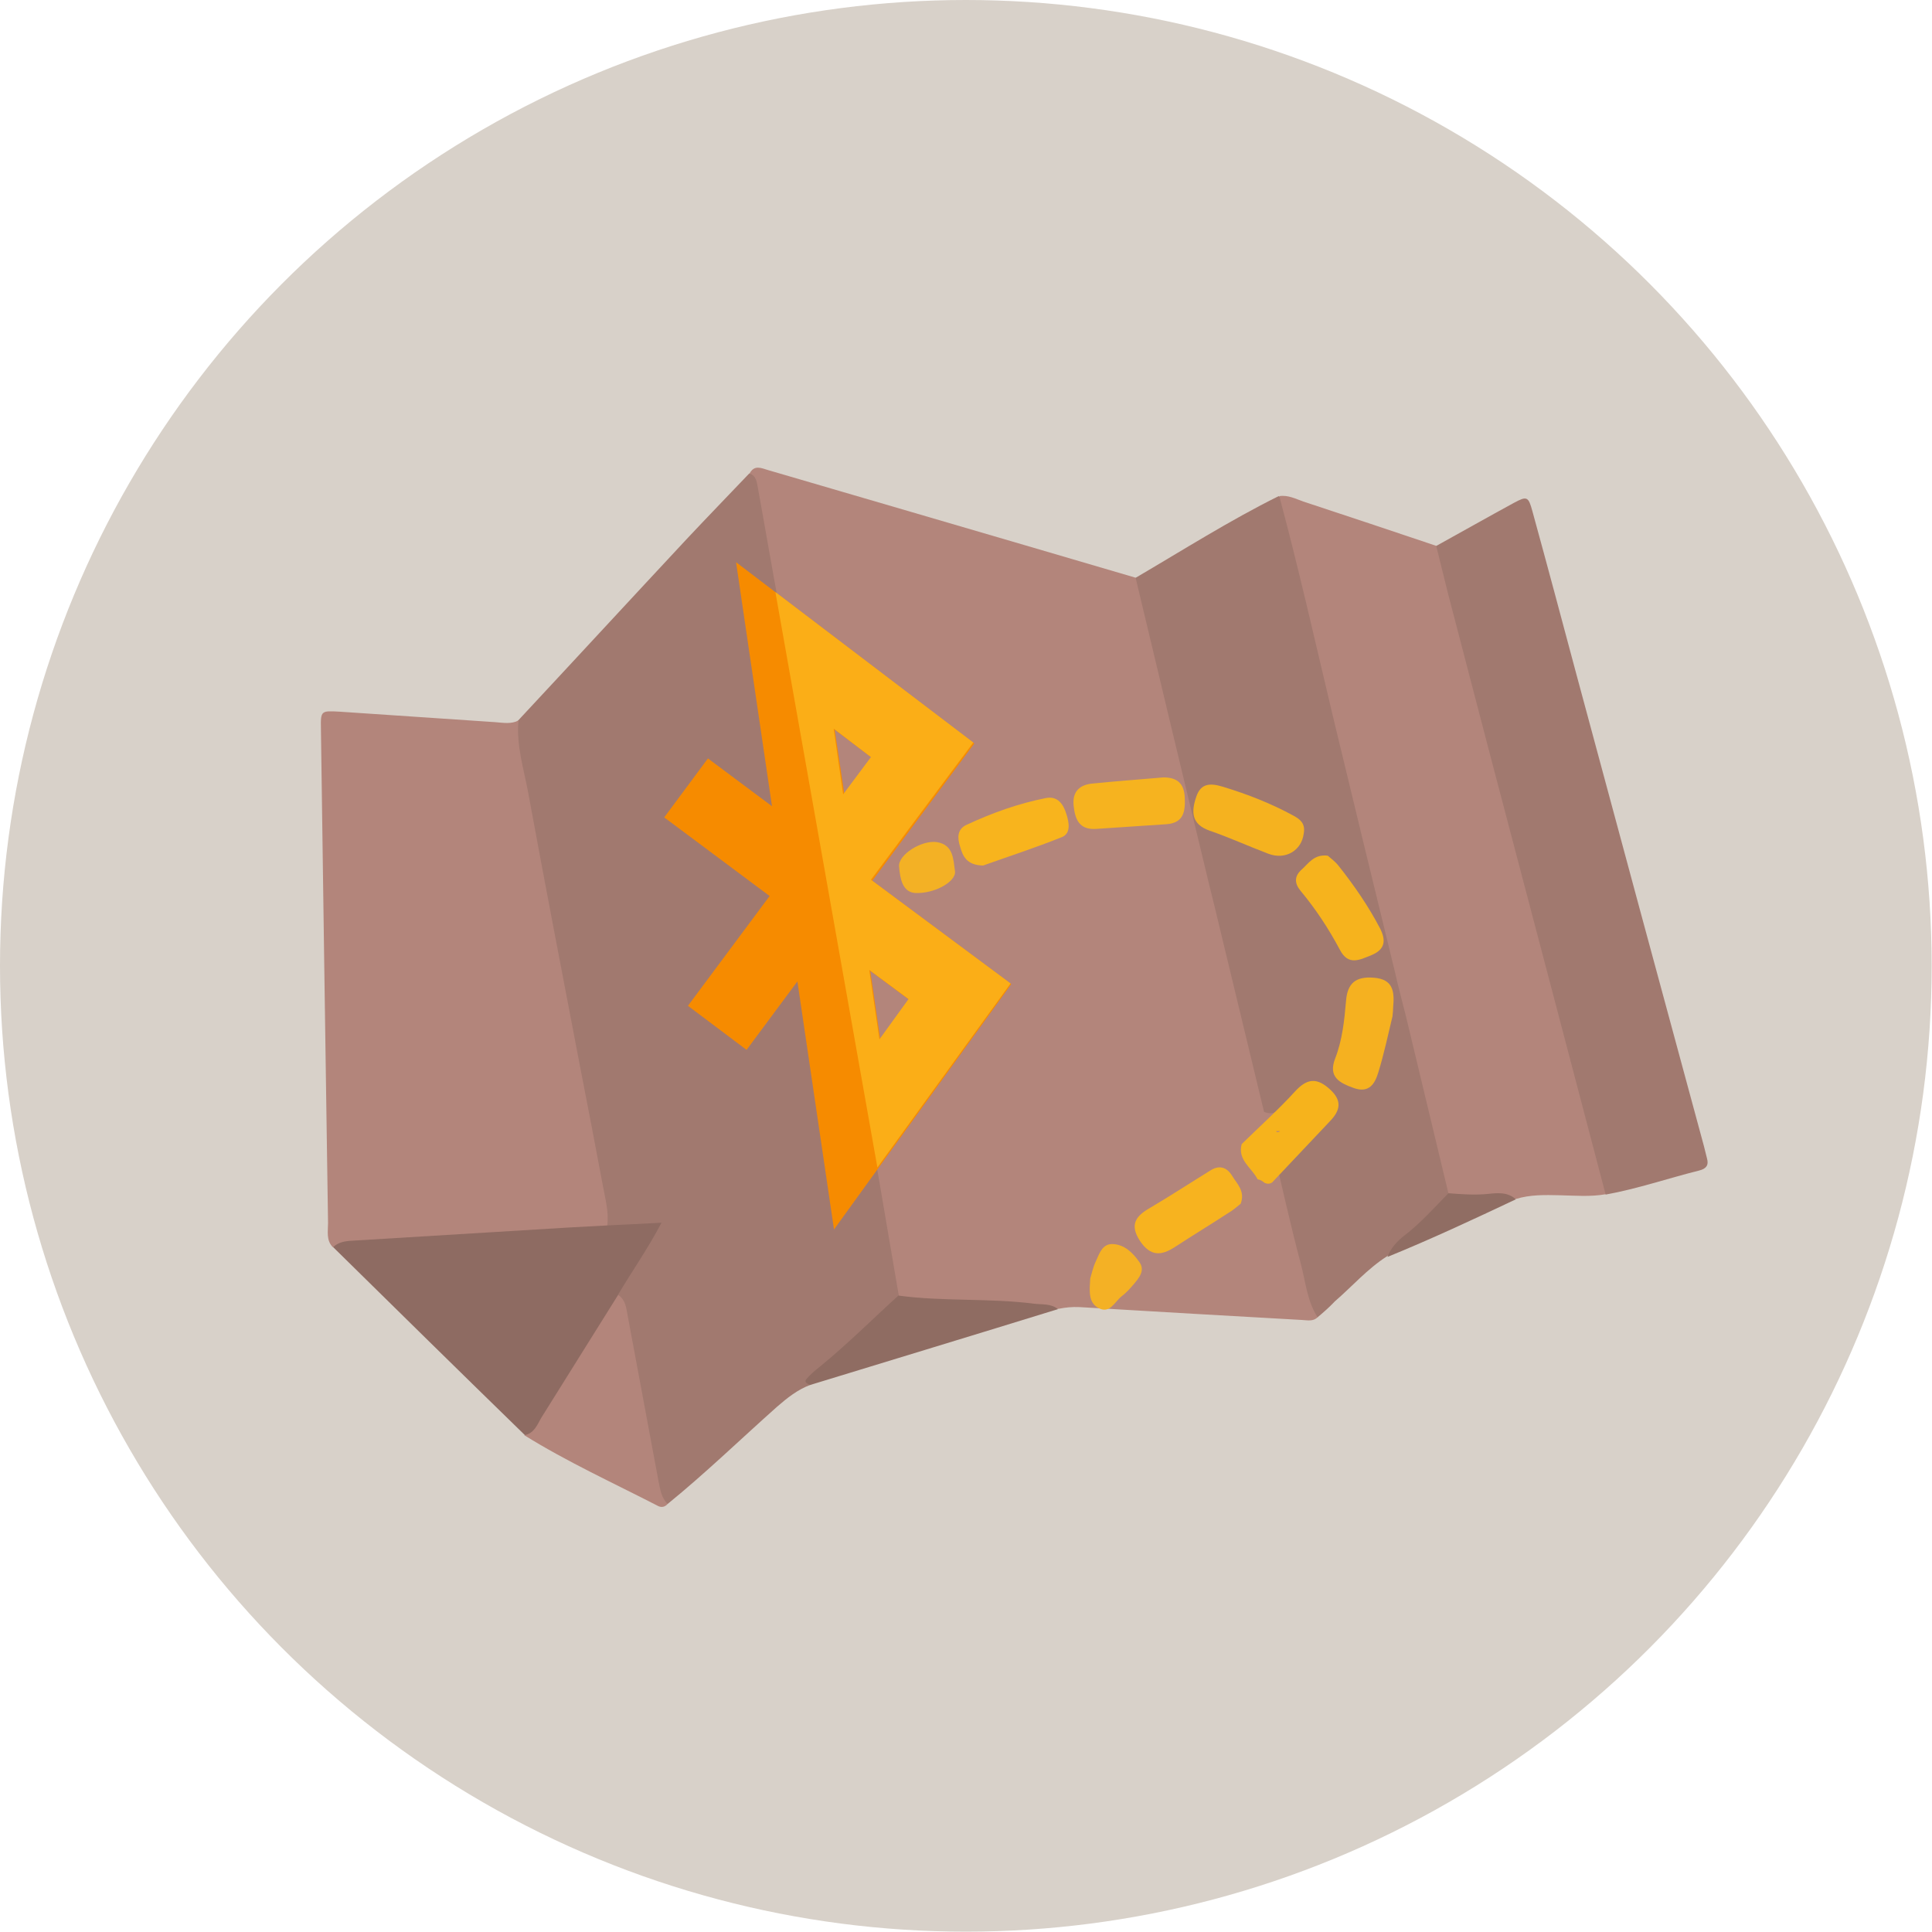 <?xml version="1.0" encoding="utf-8"?>
<!-- Generator: Adobe Illustrator 19.1.0, SVG Export Plug-In . SVG Version: 6.00 Build 0)  -->
<svg version="1.1" id="Layer_1" xmlns="http://www.w3.org/2000/svg" xmlns:xlink="http://www.w3.org/1999/xlink" x="0px" y="0px"
	 viewBox="-254 675.9 570.1 570.1" style="enable-background:new -254 675.9 570.1 570.1;" xml:space="preserve">
<style type="text/css">
	.st0{fill:#D8D1C9;}
	.st1{fill:#B3857B;}
	.st2{fill:#A1796F;}
	.st3{fill:#8E6B62;}
	.st4{fill:#8F6C62;}
	.st5{fill:#906D63;}
	.st6{fill:#F7B31F;}
	.st7{fill:#F6B31F;}
	.st8{fill:#F6B31C;}
	.st9{fill:#F8B41D;}
	.st10{fill:#F4B125;}
	.st11{fill:#F3B125;}
	.st12{fill:#F5B120;}
	.st13{fill:#F5B21F;}
	.st14{fill:#F6B31D;}
	.st15{fill:#F68B00;}
	.st16{fill:#FBAE17;}
</style>
<circle class="st0" cx="31" cy="960.9" r="285"/>
<g>
	<g>
		<path class="st1" d="M-32.8,815.6c1.4-2.6,3.4-1.6,5.4-1c14.1,4.1,28.3,8.3,42.4,12.4c22.1,6.5,44.2,12.9,66.2,19.4
			c2.7,0.9,3.9,3.1,4.4,5.6c4.7,23.2,11.9,45.8,16,69.2c1.7,9.5,5.3,18.7,7.6,28.2c4.3,17.7,8.5,35.5,12.5,53.3
			c0.9,2,1.1,4.2,1.4,6.4c4.7,15.9,7.4,32.2,12,48.1c0.7,2.5,0.7,4.9-0.2,7.3c-1.3,1.4-3,1-4.7,0.9c-10.5-0.6-21.1-1.2-31.6-1.8
			c-11.4-0.7-22.7-1.3-34.1-2c-2.1-0.1-4.1,0.1-6.1,0.5c-12.4,0.5-24.8,0.4-37.2-0.4c-3.3-0.2-6.7-0.2-9.7-1.9
			c-2.7-1.7-3.3-4.5-3.9-7.4c-4.2-22.4-7.8-44.8-11.9-67.2c-0.5-2.8-15-86.5-15.7-90.3c-4.1-24.1-8.3-48.1-12.6-72.1
			C-33.1,820.4-32.1,818-32.8,815.6z"/>
		<path class="st2" d="M-2.7,976.9c3,17.3,5.9,34.6,8.9,51.9c1.7,9.8,3.3,19.6,5,29.3c1.2,3.6-1.7,5.2-3.7,7.1
			c-7.1,7-14.7,13.3-22.5,19.4c-3.7,1.4-6.7,3.8-9.7,6.4c-10.8,9.6-21.1,19.6-32.3,28.7c-4.6-0.9-5.2-4.7-5.9-8.4
			c-3-17.2-7.1-34.1-9.2-51.4c0-0.4-0.4-0.7-0.6-1.1c-1-4.4,2-7.4,3.9-10.8c1.3-2.4,3.1-4.4,4.1-7.6c-3.5-1.9-8.6,1.1-11.4-3
			c-4.1-11-5.1-22.6-7.3-34c-6.8-35.1-13.4-70.1-19.9-105.2c-0.7-3.7-0.9-7,2.2-9.7c16.6-17.8,33.1-35.7,49.7-53.5
			c6.1-6.5,12.3-12.9,18.5-19.4c2.2,0.7,2.2,2.7,2.6,4.6c2.2,12,4.2,24.1,6.5,36.1c3.1,16.3,4.9,32.8,8.9,48.9
			c0.7,0.7,6.6,58.9,8,62.5c1.1,2.8,3.3,4.8,4.3,7.5C-2.5,975.7-2.6,976.3-2.7,976.9z"/>
		<path class="st1" d="M-101,888.5c-0.7,7.4,1.6,14.4,2.9,21.5c4.9,26.8,10.1,53.5,15.2,80.3c2.3,11.8,4.6,23.7,6.8,35.5
			c0.7,3.9,1.8,7.7,1.3,11.7c-1.3,2.6-3.6,3.2-6.2,3.3c-21.4,1.3-42.9,2.4-64.3,4c-3.5,0.3-7-0.8-10.5-0.9c-2-2-1.4-4.7-1.4-7.1
			c-0.4-24.9-0.7-49.8-1.1-74.8c-0.3-23.7-0.7-47.4-1-71c-0.1-5.4,0-5.4,5.5-5.1c15.3,1,30.7,2.1,46,3.1
			C-105.4,889.2-103.1,889.6-101,888.5z"/>
		<path class="st2" d="M134.8,1064.6c-3-4.6-3.5-10.1-4.8-15.2c-3.3-12.3-6-24.8-9-37.3c-0.2-1-0.4-2,0.4-2.9
			c0.3-0.3,0.7-0.4,1.1-0.5c0.8-0.1,0.4-0.9,0.6-1.3c1-3.1,4.1-4.7,5.2-7.7c-3.4,0.8-4.7,6.2-9.3,4.3c-4.9-20.2-9.7-40.4-14.6-60.6
			c-0.6-2.4-1.2-4.8-1.8-7.3c-7.2-29.9-14.4-59.8-21.5-89.7c14-8.2,27.7-16.9,42.2-24.1c3.4,2,4.4,5.3,5.3,8.8
			c7.3,28.8,13.9,57.8,21,86.6c8.5,34.3,16.5,68.7,25.1,103c0.6,2.2,1.2,4.4,0.5,6.7c-1.8,5.8-6.2,9.5-11,12.7
			c-3.1,2-6.1,4.1-8.9,6.5c-5.8,3.7-10.3,8.9-15.4,13.3C138.3,1061.6,136.6,1063.1,134.8,1064.6z"/>
		<path class="st1" d="M173.4,1028c-4.2-17.4-8.3-34.7-12.5-52.1c-1.1-4.4-2.3-8.8-3.3-13.3c-6.1-25-12.2-50-18.2-75
			c-5.2-21.8-10.1-43.7-15.9-65.3c2.6-0.4,4.8,0.8,7.1,1.6c13.1,4.3,26.2,8.7,39.3,13.1c3.7,1.8,4.3,5.5,5.1,8.8
			c8.9,34.6,18.1,69.1,27.1,103.7c5.8,21.9,11.4,43.8,17.2,65.7c1.1,4.2,3.8,8.6,0.5,13.1c-4.5,0.8-9,0.4-13.6,0.3
			c-4.3-0.1-8.7-0.2-12.9,1.1c-3.3-0.3-6.4,0.8-9.6,1.2C180,1031.4,175.9,1032.1,173.4,1028z"/>
		<path class="st2" d="M219.8,1028.4c-4.3-16.5-8.7-33-13-49.5c-6.9-26.4-13.9-52.7-20.8-79.1c-4.2-16.1-8.4-32.2-12.6-48.3
			c-1.2-4.8-2.4-9.7-3.6-14.5c7.6-4.2,15.2-8.5,22.9-12.7c3.9-2.1,4.3-1.9,5.5,2.5c4.4,16,8.7,32.1,13,48.2
			c12.5,46.4,25,92.7,37.6,139.1c0.3,1.2,0.6,2.4,0.9,3.6c0.6,2.1-0.3,3.1-2.3,3.6C238.2,1023.6,229.2,1026.7,219.8,1028.4z"/>
		<path class="st3" d="M-155.7,1043.9c1.6-1.5,3.6-1.8,5.8-1.9c21.3-1.3,42.7-2.6,64-3.9c3.7-0.2,7.5-0.4,11.2-0.6
			c4.9-0.2,9.8-0.5,15.9-0.8c-4.1,7.8-8.7,14.3-12.8,21.2c0.8,2.6,0.1,5-1.2,7.2c-6.3,10.5-12.8,20.9-19.4,31.2
			c-1.6,2.4-3.4,4.9-7,3C-118.1,1080.9-136.9,1062.4-155.7,1043.9z"/>
		<path class="st1" d="M-99.3,1099.4c2.9-0.5,3.8-3,5-5.1c7.6-12.1,15.1-24.2,22.7-36.3c2.4,1.6,2.4,4.2,2.9,6.6
			c3,16.1,6,32.2,9,48.3c0.5,2.4,0.8,4.9,2.7,6.8c-0.8,0.9-1.8,1.1-2.8,0.6C-73,1113.5-86.6,1107.3-99.3,1099.4z"/>
		<path class="st4" d="M-15,1084.6c-0.7-0.4-1.8-0.8-1.1-1.7c1.2-1.4,2.6-2.6,4-3.7c8.1-6.6,15.5-14,23.2-21
			c13.3,1.8,26.8,0.7,40,2.4c2.4,0.3,5-0.1,7.1,1.6C33.9,1069.7,9.5,1077.1-15,1084.6z"/>
		<path class="st5" d="M173.4,1028c3.9,0.3,7.8,0.6,11.7,0.2c2.8-0.3,5.8-0.6,8.2,1.6c-12.5,5.9-25.1,11.8-37.9,17
			c1-2.6,2.8-4.6,5-6.3C165.2,1036.8,169.2,1032.3,173.4,1028z"/>
		<path class="st6" d="M112.1,1031.1c-1,0.8-2.2,1.9-3.6,2.7c-5.2,3.4-10.5,6.6-15.7,10c-4.1,2.7-7.3,2.9-10.4-1.7
			c-3.2-4.9-1.2-7.4,3-9.8c6.1-3.6,11.9-7.4,17.9-11.1c2.6-1.6,4.8-0.8,6.3,1.7C111,1025.2,113.5,1027.4,112.1,1031.1z"/>
		<path class="st7" d="M89.3,905.3c4,0,6.1,1.7,6.3,5.9c0.2,4.1-0.3,7.5-5.3,7.9c-7,0.5-13.9,0.9-20.9,1.4c-5,0.3-6.2-2.9-6.6-7
			c-0.4-4.2,2-6.1,5.7-6.4C75.4,906.4,82.4,905.9,89.3,905.3z"/>
		<path class="st8" d="M119.1,1024.9c-0.6-0.5-1.2-0.9-2-1c-1.7-3.4-6-5.7-4.7-10.4c5.3-5.2,10.8-10.1,15.8-15.6
			c3.6-3.9,6.5-4,10.3-0.5c3.7,3.4,2.9,6.3-0.1,9.4c-5.7,6-11.3,12-17,18C120.7,1025.3,119.9,1025.3,119.1,1024.9z"/>
		<path class="st9" d="M36.1,931.3c-4.9-0.1-6-2.8-6.8-5.6c-0.8-2.5-0.9-5.1,1.9-6.4c7.5-3.5,15.3-6.3,23.4-7.9
			c3.5-0.7,5.2,1.8,6.1,4.8c0.8,2.5,1.3,5.6-1.3,6.7C51.4,926.1,43.1,928.8,36.1,931.3z"/>
		<path class="st10" d="M67.7,1053.2c0.4-1.3,0.8-3.3,1.7-5.2c1-2.2,1.9-5.1,4.9-5c3.5,0.1,6,2.6,7.9,5.3c1.8,2.5-0.1,4.7-1.7,6.6
			c-1.1,1.3-2.2,2.5-3.5,3.5c-2.1,1.6-3.5,5.4-7,3.4C67.1,1060.1,67.5,1056.8,67.7,1053.2z"/>
		<path class="st11" d="M16,939.4c-3.7-0.3-4.4-4.2-4.7-7.8c-0.3-3.5,6.7-7.9,11.2-7.2c4.9,0.8,4.8,5.2,5.3,8.6
			C28.2,936,21.8,939.7,16,939.4z"/>
		<path class="st12" d="M156.9,975.8c-1.3,5.4-2.5,11.1-4.2,16.6c-1,3.3-2.7,6.1-7.1,4.6c-4.2-1.5-7.8-3.2-5.6-8.8
			c2.1-5.4,2.7-11.2,3.2-17c0.4-5.2,2.9-7.2,8.1-6.8c5.9,0.4,6.2,4.2,5.8,8.7C157.1,973.9,157,974.7,156.9,975.8z"/>
		<path class="st13" d="M130.7,921.9c-0.6,4.9-5.3,7.9-10.5,5.9c-5.8-2.2-11.5-4.8-17.3-6.8c-5.4-1.9-5.4-5.6-3.9-10
			c1.4-4.2,4.4-4,8-2.9c7.2,2.2,14.1,4.9,20.7,8.5C129.5,917.6,131.3,918.8,130.7,921.9z"/>
		<path class="st14" d="M137.8,928.4c0.9,0.8,2.2,1.7,3.2,3c4.6,5.8,8.8,11.9,12.2,18.4c1.8,3.5,1.6,6.2-2.4,7.9
			c-3.5,1.4-6.9,3.3-9.4-1.5c-3.3-6.2-7.1-12-11.6-17.4c-1.9-2.3-1.9-4.4,0.4-6.4C132.2,930.6,133.8,927.9,137.8,928.4z"/>
		<path class="st1" d="M122.5,1009.7c0.4,0,0.8-0.1,1.2,0C123.3,1010,122.9,1010.1,122.5,1009.7z"/>
	</g>
	<g>
		<g>
			<path class="st15" d="M-7.9,1038.7l-10.8-73.2l-15,20.2L-51,972.7l24.1-32.4L-58,917.1l12.9-17.4l18.9,14.1l-10.6-72l70.3,53.5
				L3.4,935.8l41,30.5L-7.9,1038.7z M2.8,962.4l3,20.5l8.6-11.9L2.8,962.4z M-7.7,891.2l2.9,19.4l8.2-11L-7.7,891.2z"/>
		</g>
		<g>
			<path class="st16" d="M3,935.5L33.2,895l-58.4-44.4l30.1,169.8l39.3-54.3L3,935.5z M-5.2,910.3L-8,890.9L3,899.3L-5.2,910.3z
				 M5.5,982.6l-3-20.5l11.6,8.6L5.5,982.6z"/>
		</g>
	</g>
</g>
</svg>
